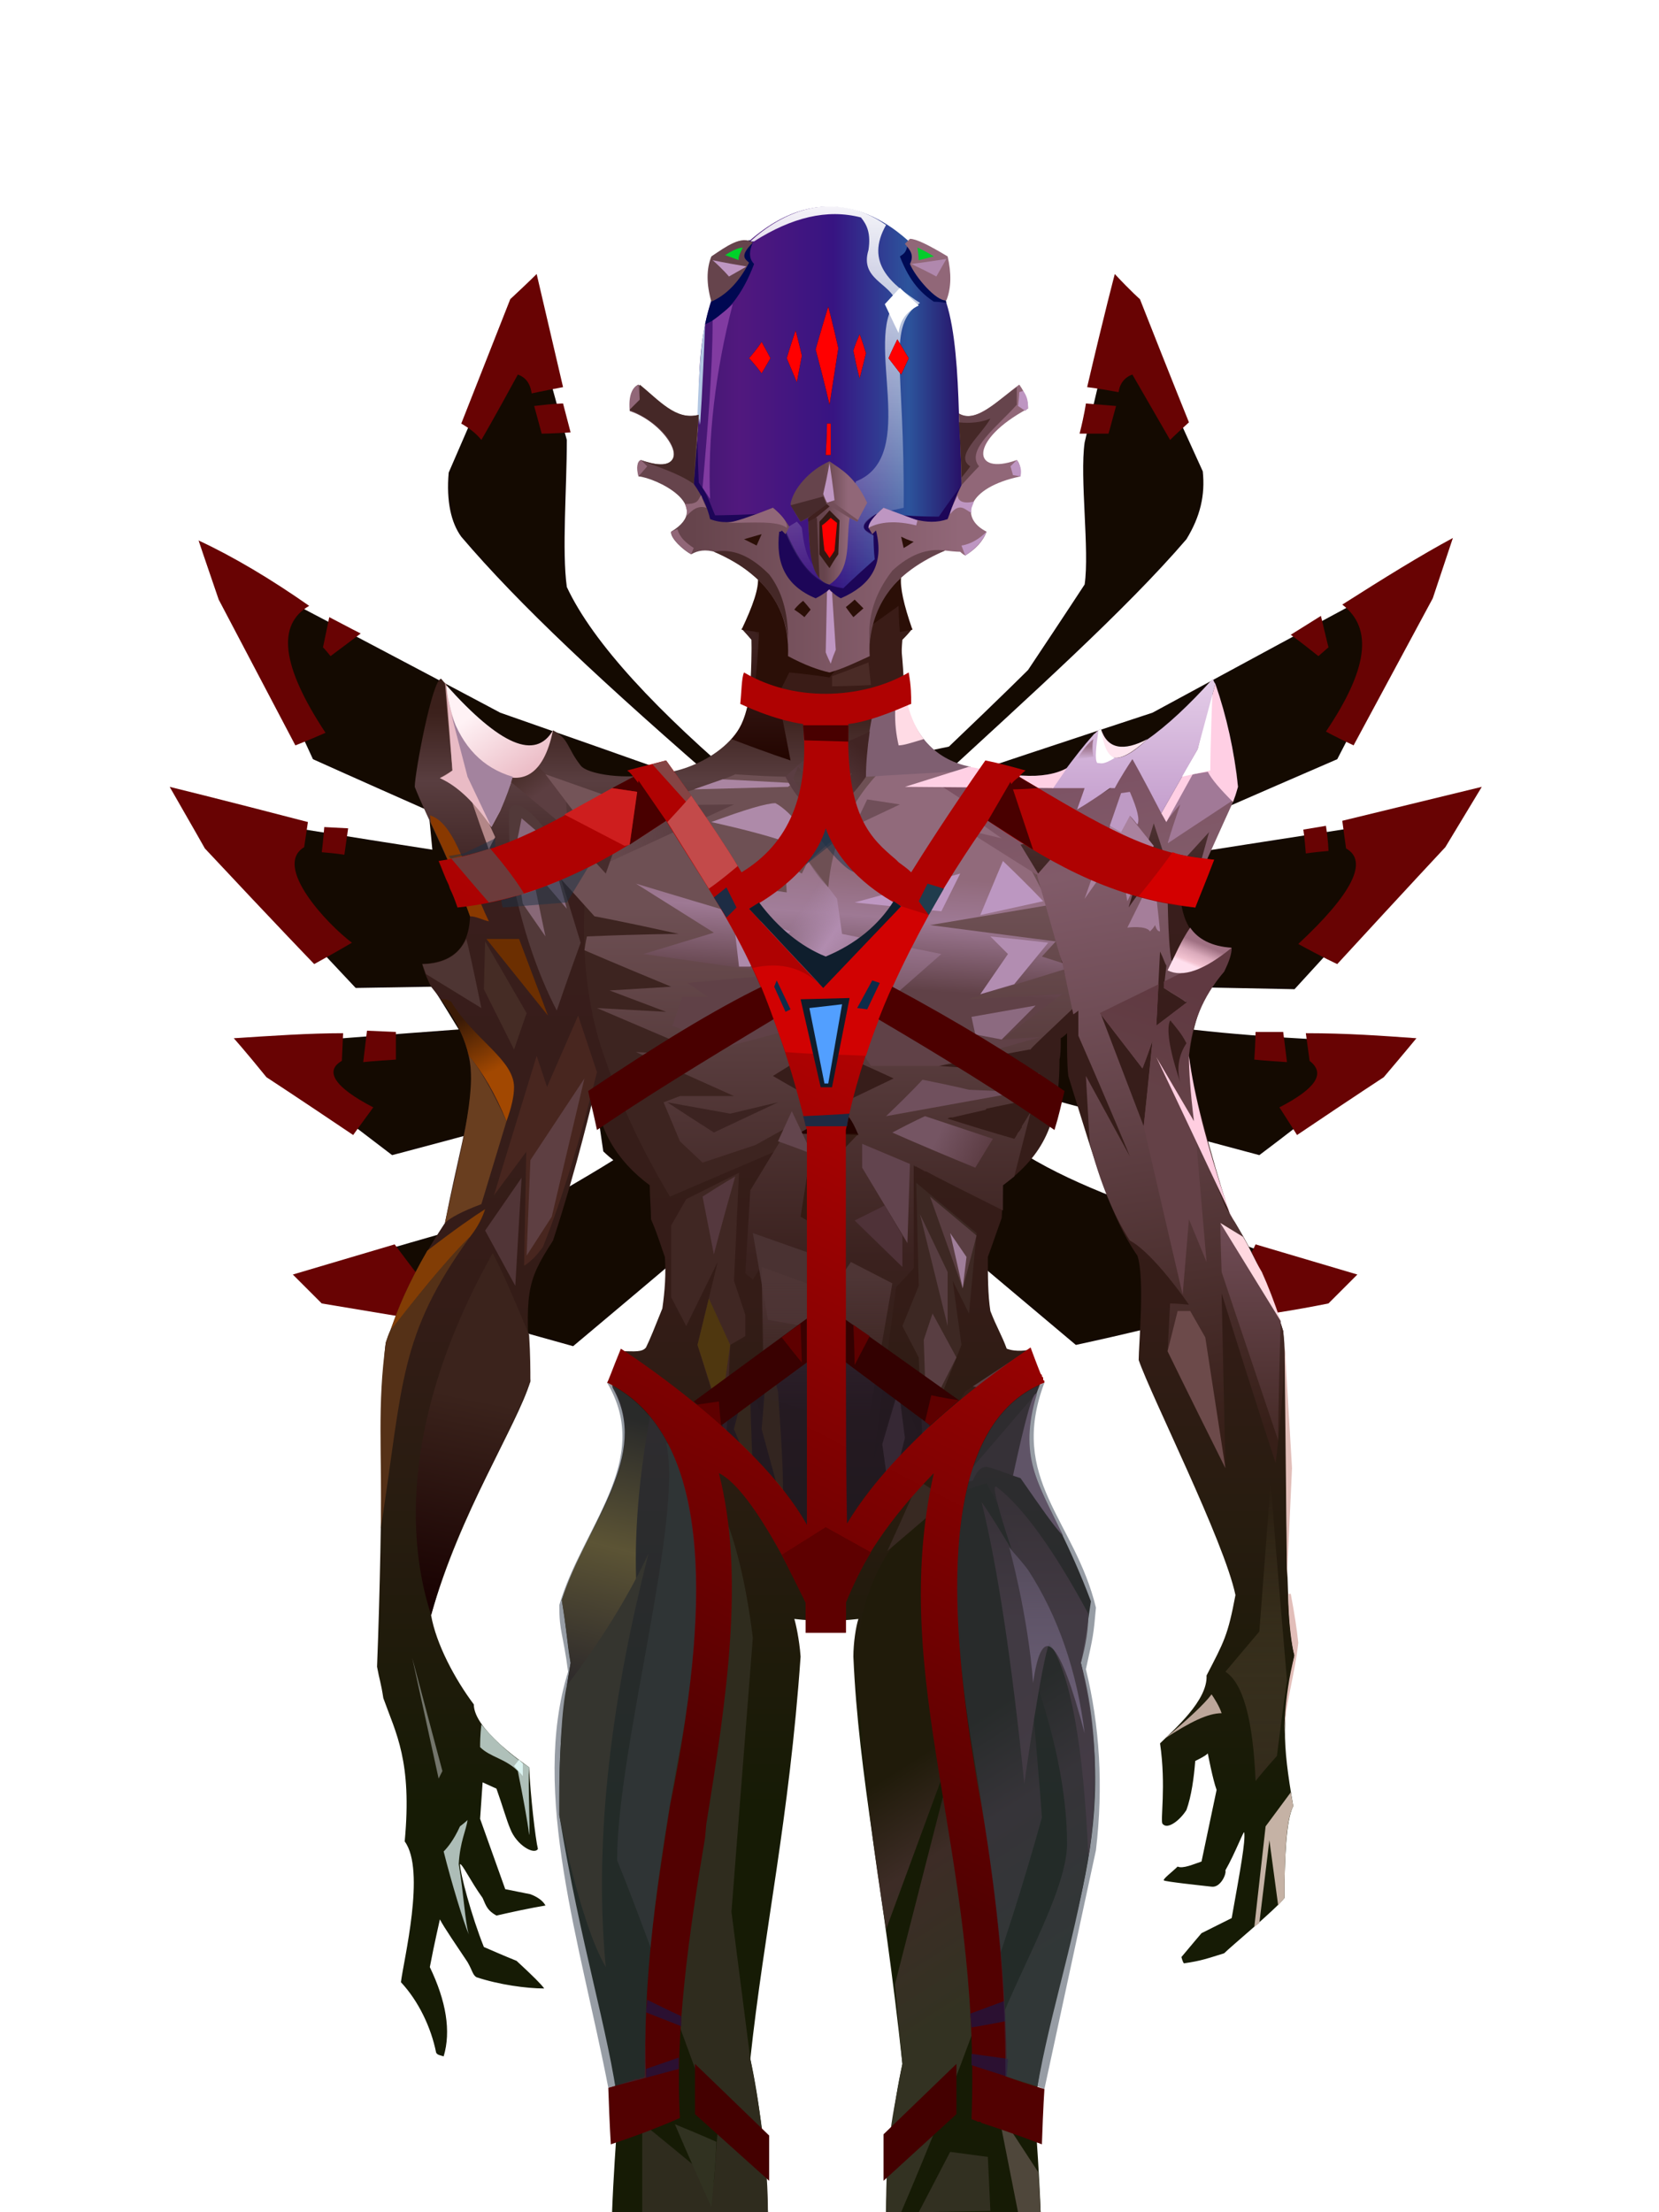 <?xml version="1.0" encoding="UTF-8"?>
<svg xmlns="http://www.w3.org/2000/svg" xmlns:xlink="http://www.w3.org/1999/xlink" width="1320px" height="1760px" viewBox="0 0 1320 1760" version="1.1">
<defs>



</defs>

<defs>
<linearGradient x1="50%" y1="4%" x2="50%" y2="74%" id="id-alien-3-alien-3-0">
<stop stop-color="#391d18" offset="0%">
</stop>
<stop stop-color="#3c211c" offset="3%">
</stop>
<stop stop-color="#593e40" offset="9%">
</stop>
<stop stop-color="#391e1c" offset="19%">
</stop>
<stop stop-color="#341c17" offset="55%">
</stop>
<stop stop-color="#161b05" offset="100%">
</stop>
</linearGradient>
<linearGradient x1="50%" y1="17%" x2="50%" y2="91%" id="id-alien-3-alien-3-1">
<stop stop-color="#6e5054" offset="0%">
</stop>
<stop stop-color="#3a211e" offset="60%">
</stop>
<stop stop-color="#291c10" offset="100%">
</stop>
</linearGradient>
<linearGradient x1="54%" y1="35%" x2="50%" y2="73%" id="id-alien-3-alien-3-2">
<stop stop-color="#916a7b" offset="0%">
</stop>
<stop stop-color="#9e7994" offset="38%">
</stop>
<stop stop-color="#604147" offset="100%">
</stop>
</linearGradient>
<linearGradient x1="32%" y1="34%" x2="73%" y2="56%" id="id-alien-3-alien-3-3">
<stop stop-color="#a886a5" offset="0%" stop-opacity="0.327">
</stop>
<stop stop-color="#b18caf" offset="43%">
</stop>
<stop stop-color="#b58fb3" offset="100%" stop-opacity="0.336">
</stop>
</linearGradient>
<linearGradient x1="43%" y1="12%" x2="59%" y2="63%" id="id-alien-3-alien-3-4">
<stop stop-color="#3b1b06" offset="0%">
</stop>
<stop stop-color="#a24801" offset="100%">
</stop>
</linearGradient>
<linearGradient x1="50%" y1="39%" x2="45%" y2="100%" id="id-alien-3-alien-3-5">
<stop stop-color="#3b231c" offset="0%">
</stop>
<stop stop-color="#170000" offset="100%">
</stop>
</linearGradient>
<linearGradient x1="35%" y1="10%" x2="57%" y2="42%" id="id-alien-3-alien-3-6">
<stop stop-color="#4b302d" offset="0%">
</stop>
<stop stop-color="#5c3e41" offset="100%">
</stop>
</linearGradient>
<linearGradient x1="54%" y1="10%" x2="47%" y2="100%" id="id-alien-3-alien-3-7">
<stop stop-color="#231807" offset="0%">
</stop>
<stop stop-color="#886c1e" offset="49%">
</stop>
<stop stop-color="#2f1c0b" offset="100%">
</stop>
</linearGradient>
<linearGradient x1="12%" y1="48%" x2="56%" y2="46%" id="id-alien-3-alien-3-8">
<stop stop-color="#5e4145" offset="0%" stop-opacity="0.45">
</stop>
<stop stop-color="#5d4044" offset="100%">
</stop>
</linearGradient>
<linearGradient x1="33%" y1="17%" x2="63%" y2="73%" id="id-alien-3-alien-3-9">
<stop stop-color="#fff2f5" offset="0%">
</stop>
<stop stop-color="#ebbbc5" offset="100%">
</stop>
</linearGradient>
<linearGradient x1="50%" y1="0%" x2="58%" y2="97%" id="id-alien-3-alien-3-10">
<stop stop-color="#7c5163" offset="0%">
</stop>
<stop stop-color="#815b69" offset="16%">
</stop>
<stop stop-color="#704d56" offset="36%">
</stop>
<stop stop-color="#371f18" offset="100%">
</stop>
</linearGradient>
<linearGradient x1="50%" y1="9%" x2="50%" y2="93%" id="id-alien-3-alien-3-11">
<stop stop-color="#4e3535" offset="0%">
</stop>
<stop stop-color="#4d3233" offset="100%" stop-opacity="0">
</stop>
</linearGradient>
<linearGradient x1="47%" y1="33%" x2="55%" y2="70%" id="id-alien-3-alien-3-12">
<stop stop-color="#201b0a" offset="0%">
</stop>
<stop stop-color="#3d2c26" offset="39%">
</stop>
<stop stop-color="#333222" offset="100%">
</stop>
</linearGradient>
<linearGradient x1="32%" y1="6%" x2="32%" y2="36%" id="id-alien-3-alien-3-13">
<stop stop-color="#452a29" offset="0%">
</stop>
<stop stop-color="#5d3e43" offset="100%">
</stop>
</linearGradient>
<linearGradient x1="50%" y1="0%" x2="50%" y2="100%" id="id-alien-3-alien-3-14">
<stop stop-color="#ae89ad" offset="0%" stop-opacity="0.469">
</stop>
<stop stop-color="#ab86a6" offset="100%">
</stop>
</linearGradient>
<linearGradient x1="50%" y1="0%" x2="50%" y2="100%" id="id-alien-3-alien-3-15">
<stop stop-color="#62543a" offset="0%" stop-opacity="0">
</stop>
<stop stop-color="#332a1b" offset="100%">
</stop>
</linearGradient>
<linearGradient x1="50%" y1="0%" x2="50%" y2="100%" id="id-alien-3-alien-3-16">
<stop stop-color="#704c56" offset="0%">
</stop>
<stop stop-color="#452a26" offset="100%">
</stop>
</linearGradient>
<linearGradient x1="51%" y1="10%" x2="47%" y2="42%" id="id-alien-3-alien-3-17">
<stop stop-color="#603941" offset="0%">
</stop>
<stop stop-color="#644147" offset="100%">
</stop>
</linearGradient>
<linearGradient x1="95%" y1="60%" x2="43%" y2="47%" id="id-alien-3-alien-3-18">
<stop stop-color="#5d3d44" offset="0%">
</stop>
<stop stop-color="#755563" offset="100%">
</stop>
</linearGradient>
<linearGradient x1="50%" y1="14%" x2="50%" y2="100%" id="id-alien-3-alien-3-19">
<stop stop-color="#3d211f" offset="0%">
</stop>
<stop stop-color="#230500" offset="100%">
</stop>
</linearGradient>
<linearGradient x1="50%" y1="31%" x2="29%" y2="71%" id="id-alien-3-alien-3-20">
<stop stop-color="#9f7082" offset="0%">
</stop>
<stop stop-color="#daaabb" offset="46%">
</stop>
<stop stop-color="#f3c3d1" offset="85%">
</stop>
<stop stop-color="#ffdfed" offset="100%">
</stop>
</linearGradient>
<linearGradient x1="50%" y1="0%" x2="50%" y2="100%" id="id-alien-3-alien-3-21">
<stop stop-color="#e4cde8" offset="0%">
</stop>
<stop stop-color="#c49ecd" offset="100%">
</stop>
</linearGradient>
<linearGradient x1="85%" y1="15%" x2="44%" y2="69%" id="id-alien-3-alien-3-22">
<stop stop-color="#412423" offset="0%">
</stop>
<stop stop-color="#5a3d42" offset="100%">
</stop>
</linearGradient>
<linearGradient x1="70%" y1="37%" x2="70%" y2="100%" id="id-alien-3-alien-3-23">
<stop stop-color="#9b7188" offset="0%">
</stop>
<stop stop-color="#986e85" offset="100%" stop-opacity="0">
</stop>
</linearGradient>
<linearGradient x1="100%" y1="50%" x2="0%" y2="50%" id="id-alien-3-alien-3-24">
<stop stop-color="#280f66" offset="0%">
</stop>
<stop stop-color="#2c549c" offset="20%">
</stop>
<stop stop-color="#371482" offset="48%">
</stop>
<stop stop-color="#51187e" offset="83%">
</stop>
<stop stop-color="#431871" offset="100%">
</stop>
</linearGradient>
<linearGradient x1="50%" y1="0%" x2="50%" y2="100%" id="id-alien-3-alien-3-25">
<stop stop-color="#ffffff" offset="0%">
</stop>
<stop stop-color="#ffffff" offset="100%" stop-opacity="0">
</stop>
</linearGradient>
<linearGradient x1="83%" y1="50%" x2="16%" y2="50%" id="id-alien-3-alien-3-26">
<stop stop-color="#916778" offset="0%">
</stop>
<stop stop-color="#66444c" offset="100%">
</stop>
</linearGradient>
<linearGradient x1="75%" y1="52%" x2="44%" y2="52%" id="id-alien-3-alien-3-27">
<stop stop-color="#916778" offset="0%">
</stop>
<stop stop-color="#66444c" offset="100%">
</stop>
</linearGradient>
<filter width="511%" height="382%" x="-206%" y="-141%" id="id-alien-3-alien-3-28" filterUnits="objectBoundingBox">
<feMorphology result="id-alien-3-alien-3-29" in="SourceAlpha" operator="dilate" radius="0.5">
</feMorphology>
<feOffset result="id-alien-3-alien-3-30" in="id-alien-3-alien-3-29" dx="0" dy="0">
</feOffset>
<feGaussianBlur result="id-alien-3-alien-3-32" in="id-alien-3-alien-3-30" stdDeviation="11">
</feGaussianBlur>
<feColorMatrix in="id-alien-3-alien-3-32" type="matrix" values="0 0 0 0 0.009 0 0 0 0 0.748 0 0 0 0 1 0 0 0 1 0">
</feColorMatrix>
</filter>
<path d="M 95 121 C 102 113 105 108 105 108 C 110 117 112 121 112 121 L 105 133 C 99 125 95 121 95 121 Z" id="id-alien-3-alien-3-35">
</path>
<path d="M 95 121 C 102 113 105 108 105 108 C 110 117 112 121 112 121 L 105 133 C 99 125 95 121 95 121 Z" id="id-alien-3-alien-3-35">
</path>
<filter width="662%" height="282%" x="-281%" y="-91%" id="id-alien-3-alien-3-37" filterUnits="objectBoundingBox">
<feMorphology result="id-alien-3-alien-3-29" in="SourceAlpha" operator="dilate" radius="0.5">
</feMorphology>
<feOffset result="id-alien-3-alien-3-30" in="id-alien-3-alien-3-29" dx="0" dy="0">
</feOffset>
<feGaussianBlur result="id-alien-3-alien-3-32" in="id-alien-3-alien-3-30" stdDeviation="11">
</feGaussianBlur>
<feColorMatrix in="id-alien-3-alien-3-32" type="matrix" values="0 0 0 0 0.009 0 0 0 0 0.748 0 0 0 0 1 0 0 0 1 0">
</feColorMatrix>
</filter>
<path d="M 132 99 C 127 114 125 121 125 121 L 133 140 L 137 119 C 134 106 132 99 132 99 Z" id="id-alien-3-alien-3-44">
</path>
<path d="M 132 99 C 127 114 125 121 125 121 L 133 140 L 137 119 C 134 106 132 99 132 99 Z" id="id-alien-3-alien-3-44">
</path>
<filter width="484%" height="197%" x="-192%" y="-48%" id="id-alien-3-alien-3-46" filterUnits="objectBoundingBox">
<feMorphology result="id-alien-3-alien-3-29" in="SourceAlpha" operator="dilate" radius="0.5">
</feMorphology>
<feOffset result="id-alien-3-alien-3-30" in="id-alien-3-alien-3-29" dx="0" dy="0">
</feOffset>
<feGaussianBlur result="id-alien-3-alien-3-32" in="id-alien-3-alien-3-30" stdDeviation="11">
</feGaussianBlur>
<feColorMatrix in="id-alien-3-alien-3-32" type="matrix" values="0 0 0 0 0.009 0 0 0 0 0.748 0 0 0 0 1 0 0 0 1 0">
</feColorMatrix>
</filter>
<path d="M 158 80 C 151 103 148 114 148 114 C 156 144 159 158 159 158 L 166 113 C 161 91 158 80 158 80 Z" id="id-alien-3-alien-3-53">
</path>
<path d="M 158 80 C 151 103 148 114 148 114 C 156 144 159 158 159 158 L 166 113 C 161 91 158 80 158 80 Z" id="id-alien-3-alien-3-53">
</path>
<filter width="772%" height="312%" x="-336%" y="-104%" id="id-alien-3-alien-3-55" filterUnits="objectBoundingBox">
<feMorphology result="id-alien-3-alien-3-29" in="SourceAlpha" operator="dilate" radius="0.5">
</feMorphology>
<feOffset result="id-alien-3-alien-3-30" in="id-alien-3-alien-3-29" dx="0" dy="0">
</feOffset>
<feGaussianBlur result="id-alien-3-alien-3-32" in="id-alien-3-alien-3-30" stdDeviation="11">
</feGaussianBlur>
<feColorMatrix in="id-alien-3-alien-3-32" type="matrix" values="0 0 0 0 0.009 0 0 0 0 0.748 0 0 0 0 1 0 0 0 1 0">
</feColorMatrix>
</filter>
<path d="M 183 102 C 179 111 178 115 178 115 C 181 130 183 137 183 137 L 188 117 C 185 107 183 102 183 102 Z" id="id-alien-3-alien-3-62">
</path>
<path d="M 183 102 C 179 111 178 115 178 115 C 181 130 183 137 183 137 L 188 117 C 185 107 183 102 183 102 Z" id="id-alien-3-alien-3-62">
</path>
<filter width="533%" height="350%" x="-217%" y="-125%" id="id-alien-3-alien-3-64" filterUnits="objectBoundingBox">
<feMorphology result="id-alien-3-alien-3-29" in="SourceAlpha" operator="dilate" radius="0.5">
</feMorphology>
<feOffset result="id-alien-3-alien-3-30" in="id-alien-3-alien-3-29" dx="0" dy="0">
</feOffset>
<feGaussianBlur result="id-alien-3-alien-3-32" in="id-alien-3-alien-3-30" stdDeviation="11">
</feGaussianBlur>
<feColorMatrix in="id-alien-3-alien-3-32" type="matrix" values="0 0 0 0 0.009 0 0 0 0 0.748 0 0 0 0 1 0 0 0 1 0">
</feColorMatrix>
</filter>
<path d="M 213 106 C 208 116 206 121 206 121 C 213 130 216 134 216 134 L 222 121 C 216 111 213 106 213 106 Z" id="id-alien-3-alien-3-71">
</path>
<path d="M 213 106 C 208 116 206 121 206 121 C 213 130 216 134 216 134 L 222 121 C 216 111 213 106 213 106 Z" id="id-alien-3-alien-3-71">
</path>
<filter width="1817%" height="383%" x="-859%" y="-141%" id="id-alien-3-alien-3-73" filterUnits="objectBoundingBox">
<feMorphology result="id-alien-3-alien-3-29" in="SourceAlpha" operator="dilate" radius="0.5">
</feMorphology>
<feOffset result="id-alien-3-alien-3-30" in="id-alien-3-alien-3-29" dx="0" dy="0">
</feOffset>
<feGaussianBlur result="id-alien-3-alien-3-32" in="id-alien-3-alien-3-30" stdDeviation="11">
</feGaussianBlur>
<feColorMatrix in="id-alien-3-alien-3-32" type="matrix" values="0 0 0 0 0.009 0 0 0 0 0.87 0 0 0 0 1 0 0 0 1 0">
</feColorMatrix>
</filter>
<path d="M 157 173 C 159 173 160 173 160 173 C 160 190 160 198 160 198 L 156 198 C 157 182 157 173 157 173 Z" id="id-alien-3-alien-3-80">
</path>
<path d="M 157 173 C 159 173 160 173 160 173 C 160 190 160 198 160 198 L 156 198 C 157 182 157 173 157 173 Z" id="id-alien-3-alien-3-80">
</path>
<linearGradient x1="59%" y1="27%" x2="45%" y2="78%" id="id-alien-3-alien-3-82">
<stop stop-color="#af0202" offset="0%">
</stop>
<stop stop-color="#520101" offset="100%">
</stop>
</linearGradient>
</defs>
<g transform="translate(90,164)" id="id-alien-3-alien-3-83">
<g transform="translate(45,54)" id="id-alien-3-alien-3-84">
<path d="M 521 684 C 388 797 321 853 321 853 C 181 814 111 794 111 794 C 183 773 218 763 218 763 C 285 738 318 726 318 726 C 342 712 353 705 353 705 C 348 701 345 698 345 698 C 341 671 339 657 339 657 C 231 687 177 701 177 701 C 101 643 63 614 63 614 C 174 605 230 601 230 601 C 216 578 209 567 209 567 L 148 568 C 60 474 15 427 15 427 C 144 448 209 458 209 458 C 207 437 206 427 206 427 C 145 400 114 386 114 386 C 67 284 43 233 43 233 C 190 310 263 349 263 349 C 386 392 447 414 447 414 C 344 325 278 263 232 209 C 224 198 220 181 222 158 C 263 63 284 16 284 16 C 305 93 316 132 316 132 C 316 171 312 220 316 249 C 337 294 389 349 460 409 C 567 387 620 376 620 376 C 662 336 683 315 683 315 C 713 270 728 247 728 247 C 732 220 724 162 728 134 C 747 53 757 13 757 13 C 800 109 822 157 822 157 C 824 176 820 193 809 211 C 761 267 684 336 607 407 C 724 368 782 349 782 349 C 935 266 1012 225 1012 225 C 957 332 929 386 929 386 C 795 444 728 474 728 474 C 925 443 1024 428 1024 428 C 938 522 895 569 895 569 C 738 566 659 564 659 564 C 738 593 791 605 980 612 C 944 641 907 671 867 701 C 688 653 598 629 598 629 C 683 725 739 727 926 799 C 863 817 800 835 721 852 C 588 740 521 684 521 684 Z" fill="#140a01" id="id-alien-3-alien-3-85">
</path>
<path d="M 248 132 C 244 127 239 123 232 119 C 258 53 271 20 271 20 C 285 7 292 0 292 0 C 306 60 313 90 313 90 C 297 93 288 95 288 95 C 287 87 283 82 277 80 C 258 115 248 132 248 132 Z" fill="#680303" id="id-alien-3-alien-3-86">
</path>
<path d="M 296 127 C 292 112 290 105 290 105 C 306 103 313 103 313 103 L 319 126 C 304 127 296 127 296 127 Z" fill="#680303" id="id-alien-3-alien-3-87">
</path>
<path d="M 152 286 C 136 298 128 304 128 304 C 124 299 122 297 122 297 L 127 273 C 144 282 152 286 152 286 Z" fill="#680303" id="id-alien-3-alien-3-88">
</path>
<path d="M 124 365 C 108 372 100 375 100 375 C 59 297 39 259 39 259 C 28 227 23 212 23 212 C 51 225 81 243 111 264 C 85 279 89 312 124 365 Z" fill="#680303" id="id-alien-3-alien-3-89">
</path>
<path d="M 110 436 C 37 417 0 408 0 408 C 19 441 28 457 28 457 C 86 519 115 549 115 549 C 135 538 145 532 145 532 C 125 517 82 471 107 456 C 109 443 110 436 110 436 Z" fill="#680303" id="id-alien-3-alien-3-90">
</path>
<path d="M 121 460 C 133 461 139 462 139 462 C 141 448 142 441 142 441 L 123 440 C 122 453 121 460 121 460 Z" fill="#680303" id="id-alien-3-alien-3-91">
</path>
<path d="M 180 625 C 163 626 154 627 154 627 C 156 610 157 602 157 602 L 180 603 C 180 618 180 625 180 625 Z" fill="#680303" id="id-alien-3-alien-3-92">
</path>
<path d="M 162 663 C 151 678 146 685 146 685 C 100 654 77 639 77 639 C 60 618 51 608 51 608 C 82 606 111 604 138 604 L 137 626 C 123 634 131 647 162 663 Z" fill="#680303" id="id-alien-3-alien-3-93">
</path>
<path d="M 179 772 C 212 816 229 837 229 837 C 157 825 121 819 121 819 L 98 796 C 152 780 179 772 179 772 Z" fill="#680303" id="id-alien-3-alien-3-94">
</path>
<path d="M 864 772 C 845 812 835 832 835 832 C 868 829 897 824 922 819 L 945 796 C 891 780 864 772 864 772 Z" fill="#680303" id="id-alien-3-alien-3-95">
</path>
<path d="M 883 663 C 892 677 897 685 897 685 C 943 654 966 639 966 639 C 983 619 992 608 992 608 C 964 606 937 604 904 604 L 907 626 C 920 636 912 648 883 663 Z" fill="#680303" id="id-alien-3-alien-3-96">
</path>
<path d="M 889 627 C 872 626 863 625 863 625 C 864 610 864 603 864 603 L 886 603 C 888 619 889 627 889 627 Z" fill="#680303" id="id-alien-3-alien-3-97">
</path>
<path d="M 922 459 C 910 460 904 461 904 461 C 903 448 902 442 902 442 L 920 439 C 922 452 922 459 922 459 Z" fill="#680303" id="id-alien-3-alien-3-98">
</path>
<path d="M 933 435 C 935 450 936 457 936 457 C 954 467 941 493 898 533 C 918 544 929 549 929 549 C 986 487 1015 456 1015 456 L 1044 408 C 970 426 933 435 933 435 Z" fill="#680303" id="id-alien-3-alien-3-99">
</path>
<path d="M 942 375 C 927 368 920 364 920 364 C 953 315 958 282 933 263 C 966 242 995 224 1021 210 L 1005 258 C 963 336 942 375 942 375 Z" fill="#680303" id="id-alien-3-alien-3-100">
</path>
<path d="M 892 287 C 908 277 916 272 916 272 C 920 289 922 297 922 297 L 914 304 C 899 292 892 287 892 287 Z" fill="#680303" id="id-alien-3-alien-3-101">
</path>
<path d="M 747 127 C 732 127 724 127 724 127 C 728 111 729 103 729 103 L 753 105 C 749 120 747 127 747 127 Z" fill="#680303" id="id-alien-3-alien-3-102">
</path>
<path d="M 755 94 C 739 91 730 90 730 90 C 744 30 752 0 752 0 C 765 14 772 20 772 20 C 798 86 811 118 811 118 C 801 127 796 132 796 132 L 766 80 C 760 82 756 87 755 94 Z" fill="#680303" id="id-alien-3-alien-3-103">
</path>
</g>
<g transform="translate(209,336)" id="id-alien-3-alien-3-104">
<path d="M 312 1260 L 188 1260 C 189 1233 191 1205 193 1176 C 185 1115 163 1048 146 944 C 146 918 145 880 155 823 C 152 807 152 796 148 773 C 170 709 218 658 189 605 C 185 599 196 583 198 575 C 205 575 212 576 215 572 C 218 566 222 556 228 541 C 230 527 231 513 230 500 C 227 492 225 484 219 470 C 219 462 218 453 218 443 C 191 423 176 397 175 366 C 172 376 161 426 141 487 C 119 521 119 528 123 599 C 112 635 67 703 44 785 C 48 808 63 836 78 856 C 78 876 118 903 122 906 C 123 928 127 963 129 971 C 126 976 112 968 107 955 C 104 948 101 937 96 923 L 85 918 L 83 947 L 103 1003 L 123 1007 C 131 1010 134 1014 135 1016 C 123 1018 109 1021 96 1024 C 89 1020 88 1017 85 1010 C 75 996 69 983 67 983 C 67 990 76 1024 86 1049 C 93 1052 102 1056 112 1060 C 125 1072 132 1079 134 1082 C 120 1082 98 1079 80 1073 C 77 1071 77 1068 73 1061 C 65 1049 54 1033 51 1027 C 50 1032 47 1044 43 1065 C 56 1092 60 1116 54 1136 C 51 1135 49 1135 48 1133 C 44 1113 34 1092 20 1077 C 22 1060 40 988 23 965 C 29 901 16 879 6 851 C 4 838 3 837 1 826 C 6 699 4 589 8 568 C 18 541 26 517 55 473 C 75 370 94 347 44 285 C 42 281 39 275 37 267 C 58 266 74 257 75 229 C 65 197 39 147 31 126 C 31 115 45 40 52 40 C 79 72 123 118 141 81 C 154 88 152 95 163 109 C 168 116 200 121 224 115 C 244 116 292 97 296 60 C 298 51 299 34 299 9 L 291 0 C 382 0 427 0 427 0 C 424 4 421 7 419 9 C 415 54 425 104 480 112 C 497 115 518 123 551 112 C 556 106 569 83 577 80 C 590 117 632 78 665 42 C 670 45 685 102 686 126 C 677 149 662 177 649 212 C 645 217 644 217 641 220 C 644 236 651 253 681 254 C 680 260 678 264 675 273 C 656 294 651 313 647 340 C 649 367 675 454 680 467 C 691 484 708 513 722 559 C 728 610 720 774 731 817 C 721 867 721 885 730 937 C 724 948 723 983 723 1010 C 715 1020 681 1048 675 1054 C 662 1058 657 1060 643 1062 C 642 1061 641 1057 641 1057 C 651 1045 657 1038 657 1038 C 673 1030 681 1026 681 1026 C 688 987 692 965 691 958 C 691 955 684 974 676 988 C 677 991 672 1002 665 1001 C 656 1000 628 997 627 996 C 626 995 634 989 638 985 C 642 987 651 983 657 981 C 661 962 665 943 669 924 C 666 916 662 895 662 895 C 660 897 656 899 652 901 C 651 914 649 929 645 940 C 640 948 630 956 626 951 C 624 949 629 921 624 887 C 635 876 662 853 661 833 C 675 806 678 801 684 769 C 675 726 617 611 607 582 C 607 570 612 517 606 499 C 585 469 573 427 551 356 C 550 347 550 336 550 322 C 547 325 545 326 545 326 C 545 333 545 339 544 343 C 544 394 531 419 499 443 C 499 454 498 469 498 469 C 491 489 487 500 487 500 C 487 515 487 530 489 543 C 494 556 498 562 502 573 C 510 576 519 574 519 574 C 522 582 526 590 529 600 C 502 666 535 683 569 774 C 566 793 566 798 561 823 C 595 968 544 1034 524 1175 C 526 1204 528 1232 529 1260 C 447 1260 406 1260 406 1260 C 407 1214 412 1174 419 1142 C 404 1001 384 912 380 818 C 380 807 382 794 384 788 C 366 790 351 790 333 788 C 334 791 337 804 338 818 C 329 947 309 1036 298 1138 C 305 1170 310 1210 312 1260 Z" fill="url(#id-alien-3-alien-3-0)" id="id-alien-3-alien-3-105">
</path>
<path d="M 166 219 C 164 267 170 309 183 344 C 195 379 212 415 234 452 L 325 413 L 327 384 L 228 186 L 166 219 Z" fill="#3d2420" id="id-alien-3-alien-3-106">
</path>
<path d="M 473 110 C 504 152 530 204 530 204 C 547 269 555 302 555 302 C 533 323 521 334 521 335 L 521 335 C 520 335 520 335 520 335 C 472 344 448 348 448 348 C 501 352 528 354 528 354 C 522 368 519 375 519 375 C 506 378 495 380 486 382 L 485 383 C 472 386 463 388 459 389 L 458 389 C 456 389 455 390 455 390 C 490 401 508 406 508 406 C 509 405 510 403 511 401 L 512 400 C 513 399 513 398 514 397 L 514 396 C 518 390 520 386 521 385 L 521 385 C 521 385 521 385 521 385 L 508 436 L 499 443 C 499 456 499 462 499 463 L 499 463 L 499 463 C 469 448 449 438 438 432 L 437 432 C 434 430 431 429 430 428 L 429 428 C 428 427 428 427 428 427 C 428 458 428 480 428 493 L 428 494 C 428 495 428 496 428 496 L 428 498 C 428 498 428 498 428 498 L 428 499 C 428 500 428 500 428 500 L 428 501 C 428 502 428 502 428 502 L 428 503 C 428 503 428 503 428 503 L 428 505 C 428 505 428 505 428 505 L 428 506 C 428 507 428 507 428 507 L 428 508 C 428 508 428 508 428 508 L 428 509 L 428 509 C 419 519 414 524 414 524 C 402 615 396 661 396 661 C 410 624 416 605 416 605 C 426 627 431 639 431 639 C 412 688 402 713 402 713 C 377 741 365 754 365 754 C 351 676 344 636 343 634 L 343 634 L 343 634 C 339 700 336 732 336 732 C 330 729 326 727 325 727 L 325 727 C 325 727 325 727 325 727 L 325 727 C 325 727 325 727 325 727 L 305 656 L 302 708 L 282 644 L 294 592 L 308 628 L 307 507 L 300 518 L 294 513 L 298 447 L 329 396 L 302 411 L 260 425 L 242 408 L 229 377 L 242 372 L 285 372 L 207 337 L 265 340 L 176 302 L 231 305 L 186 288 L 235 285 C 189 266 166 256 166 256 C 167 249 168 245 168 245 C 217 243 241 243 241 243 C 196 233 174 229 174 229 C 156 209 147 199 147 199 C 165 176 179 157 190 141 C 224 141 283 118 286 116 L 286 116 C 286 116 286 116 286 116 C 301 117 316 118 331 118 C 343 140 359 163 382 118 C 406 116 419 115 431 114 L 432 114 C 443 113 454 112 473 110 Z M 354 332 C 354 332 342 340 316 356 C 316 356 331 365 362 382 L 362 382 L 412 358 C 412 358 393 349 354 332 Z" fill="url(#id-alien-3-alien-3-1)" id="id-alien-3-alien-3-107">
</path>
<path d="M 343 316 L 278 333 L 236 316 L 244 293 L 264 293 L 248 282 L 325 275 L 213 259 L 269 242 L 207 203 L 317 236 L 278 203 L 327 210 L 326 188 L 339 195 L 344 185 C 350 195 356 202 360 206 C 363 171 376 141 399 116 L 474 112 L 523 195 L 536 220 L 441 236 L 541 249 L 530 261 L 555 269 L 471 295 L 546 291 L 498 327 L 529 325 L 448 348 L 394 348 L 373 316 L 362 278 L 356 269 L 343 316 Z" fill="url(#id-alien-3-alien-3-2)" id="id-alien-3-alien-3-108">
</path>
<polygon points="655 99 625 156 633 180 682 138" fill="#a17997" id="id-alien-3-alien-3-109">
</polygon>
<polygon points="344 185 367 215 371 243 450 259 417 288 371 296 356 269 342 320 337 269 307 259 328 243 278 203 327 210 325 187 339 195" fill="url(#id-alien-3-alien-3-3)" id="id-alien-3-alien-3-110">
</polygon>
<path d="M 56 45 C 58 57 64 81 73 118 L 95 166 C 91 173 90 176 90 176 C 79 146 74 130 74 130 C 59 123 51 119 51 119 C 58 115 61 113 61 113 L 55 43 C 56 44 56 44 56 45 Z" fill="#b38788" id="id-alien-3-alien-3-111">
</path>
<path d="M 109 118 C 107 125 103 134 99 145 L 92 158 C 79 139 66 126 51 119 C 54 118 57 116 61 113 L 56 45 C 60 83 77 107 109 118 Z" fill="#e9bbc5" id="id-alien-3-alien-3-112">
</path>
<path d="M 75 229 C 80 229 85 232 90 233 C 73 198 64 156 44 149 C 43 148 43 149 44 155 C 57 182 67 207 75 229 Z" fill="#893900" id="id-alien-3-alien-3-113">
</path>
<polygon points="88 247 114 247 137 308" fill="#6c2f01" id="id-alien-3-alien-3-114">
</polygon>
<path d="M 52 295 C 55 295 57 295 60 297 C 78 327 110 343 110 365 C 110 372 108 381 104 392 C 95 370 85 353 74 340 C 71 327 65 313 52 295 Z" fill="url(#id-alien-3-alien-3-4)" id="id-alien-3-alien-3-115">
</path>
<path d="M 55 473 C 59 469 68 464 84 458 L 104 392 C 92 366 82 349 74 340 C 81 367 66 422 55 473 Z" fill="#693e1f" id="id-alien-3-alien-3-116">
</path>
<path d="M 87 462 C 85 468 82 475 75 484 C 41 519 22 547 12 558 C 17 542 26 521 41 495 C 63 478 79 467 87 462 Z" fill="#823d05" id="id-alien-3-alien-3-117">
</path>
<path d="M 75 484 C 18 563 22 600 4 716 C 5 654 1 619 8 568 C 9 565 10 561 12 558 C 44 517 65 493 75 484 Z" fill="#553117" id="id-alien-3-alien-3-118">
</path>
<path d="M 93 497 C 100 510 109 531 122 562 C 123 578 123 590 123 599 C 93 672 65 708 44 785 C 36 759 4 656 93 497 Z" fill="url(#id-alien-3-alien-3-5)" id="id-alien-3-alien-3-119">
</path>
<polygon points="116 437 87 479 111 523" fill="#513537" id="id-alien-3-alien-3-120">
</polygon>
<path d="M 118 507 C 123 504 128 499 133 492 C 149 452 163 405 176 353 L 161 308 L 120 402 L 118 507 Z" fill="#48261f" id="id-alien-3-alien-3-121">
</path>
<polygon points="128 340 143 385 94 451" fill="#48261f" id="id-alien-3-alien-3-122">
</polygon>
<polygon points="166 358 140 468 120 499 123 423" fill="#5e3f42" id="id-alien-3-alien-3-123">
</polygon>
<polygon points="120 306 110 335 86 287 87 249" fill="#452c25" id="id-alien-3-alien-3-124">
</polygon>
<path d="M 84 302 L 40 275 L 37 267 C 54 267 66 260 72 247 C 74 254 78 273 84 302 Z" fill="#4e3533" id="id-alien-3-alien-3-125">
</path>
<path d="M 73 948 C 73 948 71 950 67 953 C 62 964 57 970 54 973 C 60 997 70 1030 74 1039 C 71 1029 70 1007 66 983 C 67 965 72 956 73 948 Z" fill="#adbdb7" id="id-alien-3-alien-3-126">
</path>
<path d="M 84 872 C 83 881 83 887 83 890 C 91 898 103 899 113 909 C 117 929 121 950 122 960 C 123 955 121 921 122 906 C 108 897 95 885 84 872 Z" fill="#afc0b9" id="id-alien-3-alien-3-127">
</path>
<polygon points="114 900 110 905 117 913 117 903" fill="#dcf4f1" id="id-alien-3-alien-3-128">
</polygon>
<path d="M 53 909 C 51 913 50 915 50 915 L 29 819 C 45 879 53 909 53 909 Z" fill="#73756b" id="id-alien-3-alien-3-129">
</path>
<path d="M 312 1260 C 285 1260 252 1260 212 1260 L 212 1189 C 250 1220 269 1236 269 1236 C 271 1208 272 1195 272 1195 C 234 1091 208 1019 192 980 C 192 891 245 708 231 648 C 265 663 289 714 300 803 L 283 1021 L 298 1138 C 307 1184 312 1224 312 1260 Z" fill="#2f2c1e" id="id-alien-3-alien-3-130">
</path>
<path d="M 153 160 L 105 120 L 127 108 L 151 130 C 152 150 153 160 153 160 Z" fill="url(#id-alien-3-alien-3-6)" id="id-alien-3-alien-3-131">
</path>
<path d="M 238 1190 C 260 1199 271 1204 271 1204 C 270 1228 268 1245 267 1256 C 259 1238 249 1216 238 1190 Z" fill="#313221" id="id-alien-3-alien-3-132">
</path>
<path d="M 218 628 C 208 683 205 731 208 773 L 152 841 L 155 823 C 153 809 151 792 148 773 C 167 712 221 660 188 600 C 195 603 213 613 218 628 Z" fill="url(#id-alien-3-alien-3-7)" id="id-alien-3-alien-3-133">
</path>
<path d="M 252 659 C 226 626 205 606 188 600 C 190 594 194 585 198 575 L 241 607 L 252 659 Z" fill="#3d251f" id="id-alien-3-alien-3-134">
</path>
<polygon points="279 644 256 570 272 504 247 555 235 532 235 475 247 454 289 433 285 519 294 546 294 563 282 570" fill="#402723" id="id-alien-3-alien-3-135">
</polygon>
<polygon points="265 533 282 570 274 626 256 570" fill="#4f370f" id="id-alien-3-alien-3-136">
</polygon>
<polygon points="300 674 285 637 294 601 298 615" fill="#4e360d" id="id-alien-3-alien-3-137">
</polygon>
<path d="M 312 577 L 320 607 C 324 662 325 691 323 695 C 320 685 315 666 307 637 L 312 577 Z" fill="#4c3512" id="id-alien-3-alien-3-138">
</path>
<polygon points="285 140 183 187 166 174 190 141" fill="url(#id-alien-3-alien-3-8)" id="id-alien-3-alien-3-139">
</polygon>
<polygon points="189 178 183 195 162 172" fill="#472c2c" id="id-alien-3-alien-3-140">
</polygon>
<path d="M 141 81 C 126 155 70 102 63 76 C 60 67 57 56 56 45 C 99 93 127 105 141 81 Z" fill="url(#id-alien-3-alien-3-9)" id="id-alien-3-alien-3-141">
</path>
<path d="M 109 118 C 107 125 104 134 99 145 L 92 158 L 73 118 L 60 68 C 69 94 85 111 109 118 Z" fill="#a3839e" id="id-alien-3-alien-3-142">
</path>
<polygon points="332 123 328 126 253 128 276 120" fill="#aa85a2" id="id-alien-3-alien-3-143">
</polygon>
<path d="M 267 154 C 294 144 311 139 318 139 C 331 146 346 166 348 181 C 343 174 316 165 267 154 Z" fill="#ae8aa9" id="id-alien-3-alien-3-144">
</path>
<polygon points="417 140 391 136 381 157" fill="#704f59" id="id-alien-3-alien-3-145">
</polygon>
<path d="M 602 104 C 602 104 611 120 629 154 C 629 154 632 149 640 140 L 640 140 L 640 140 C 640 141 636 151 630 171 C 630 171 648 159 683 136 C 683 136 672 160 650 209 L 650 209 L 663 162 C 663 162 653 173 632 196 C 632 196 628 182 619 155 C 619 155 612 177 599 222 C 599 222 605 213 619 195 C 619 195 623 198 630 205 C 630 205 630 248 633 264 C 638 266 645 276 653 292 L 653 292 L 619 320 L 676 460 C 697 493 712 526 722 559 C 724 587 721 622 716 664 C 716 664 701 619 673 529 C 673 529 674 575 676 668 C 676 668 661 637 630 575 L 630 575 L 632 537 C 632 537 637 537 647 538 C 647 538 619 497 600 487 C 587 467 576 440 568 409 C 568 409 567 391 565 356 C 565 356 577 378 600 420 C 600 420 587 388 559 324 L 559 324 L 559 324 C 559 324 559 324 559 324 L 559 324 C 559 324 559 324 559 324 L 559 323 C 559 323 559 323 559 323 L 559 323 C 559 323 559 323 559 323 L 559 322 C 559 322 559 322 559 322 L 559 322 C 559 319 559 313 559 304 C 559 304 558 305 555 307 C 555 307 552 293 546 265 L 546 265 L 546 265 C 545 264 539 241 526 196 C 526 196 507 184 469 160 L 469 160 L 498 167 L 467 145 L 480 145 L 451 126 L 566 123 C 566 123 564 129 559 142 C 559 142 568 137 587 126 C 587 126 592 118 602 104 Z M 577 307 L 611 396 L 618 328 L 610 350 L 577 307 Z M 624 257 C 624 257 623 277 621 316 C 621 316 629 310 646 297 C 646 297 646 297 645 297 L 645 297 C 645 297 645 297 645 297 L 645 297 C 645 297 645 297 644 297 L 644 297 C 642 295 636 292 627 286 L 627 286 L 629 269 C 629 269 629 269 629 268 L 629 268 C 628 267 627 263 624 257 Z M 555 163 L 513 172 L 527 195 L 555 163 Z" fill="url(#id-alien-3-alien-3-10)" id="id-alien-3-alien-3-107">
</path>
<polygon points="465 195 450 225 381 218" fill="#be97c2" id="id-alien-3-alien-3-147">
</polygon>
<polygon points="284 226 330 241 298 269 289 269" fill="#ac8aaa" id="id-alien-3-alien-3-148">
</polygon>
<polygon points="425 426 423 489 387 429 387 410" fill="#62444e" id="id-alien-3-alien-3-149">
</polygon>
<polygon points="405 459 381 471 419 508 419 483" fill="#4f3238" id="id-alien-3-alien-3-150">
</polygon>
<path d="M 183 1065 C 162 1029 146 944 146 944 C 146 893 148 859 152 841 C 178 807 200 772 217 736 C 185 861 174 971 183 1065 Z" fill="#3a2e13" id="id-alien-3-alien-3-151">
</path>
<polygon points="374 561 312 550 300 481 351 499" fill="#4a3232" id="id-alien-3-alien-3-152">
</polygon>
<polygon points="378 504 411 521 391 636 309 612 307 508 362 528" fill="url(#id-alien-3-alien-3-11)" id="id-alien-3-alien-3-153">
</polygon>
<polygon points="416 605 421 644 409 692 403 649" fill="#523a3b" id="id-alien-3-alien-3-154">
</polygon>
<polygon points="435 648 466 570 459 519 472 545 478 481 430 441 432 523 419 555 432 580" fill="#3d2823" id="id-alien-3-alien-3-155">
</polygon>
<polygon points="443 545 462 580 438 627 436 566" fill="#593e42" id="id-alien-3-alien-3-156">
</polygon>
<polygon points="433 466 455 512 455 555" fill="#573d41" id="id-alien-3-alien-3-157">
</polygon>
<polygon points="441 452 467 525 478 483" fill="#593d41" id="id-alien-3-alien-3-158">
</polygon>
<polygon points="457 481 470 500 467 525" fill="#a07e9a" id="id-alien-3-alien-3-159">
</polygon>
<polygon points="445 649 464 645 510 610 475 603 469 607" fill="#351f19" id="id-alien-3-alien-3-160">
</polygon>
<path d="M 510 610 C 518 603 525 599 529 600 C 527 593 523 584 519 574 L 475 603 L 510 610 Z" fill="#593f43" id="id-alien-3-alien-3-161">
</path>
<path d="M 502 587 C 505 589 511 593 519 597 L 486 630 C 497 609 503 595 502 587 Z" fill="#ad8bab" id="id-alien-3-alien-3-162">
</path>
<path d="M 525 609 L 464 680 L 475 678 C 478 671 481 667 486 667 C 491 668 499 671 507 674 L 525 609 Z" fill="#3d2623" id="id-alien-3-alien-3-163">
</path>
<path d="M 526 609 C 511 659 527 680 547 722 C 540 715 529 699 513 676 L 507 674 C 517 628 523 606 526 609 Z" fill="#906c83" id="id-alien-3-alien-3-164">
</path>
<path d="M 418 1260 L 406 1260 C 406 1234 407 1215 409 1201 C 410 1188 414 1168 419 1142 L 413 1079 L 466 872 L 406 1035 C 386 909 380 826 387 785 C 400 731 432 696 486 680 L 561 823 C 573 875 575 926 567 977 C 554 1054 534 1108 524 1175 C 523 1185 524 1195 526 1205 C 508 1179 495 1159 486 1145 C 492 1099 550 1012 550 967 C 550 926 540 877 520 823 C 524 875 528 916 530 946 C 501 1051 463 1155 418 1260 Z" fill="url(#id-alien-3-alien-3-12)" id="id-alien-3-alien-3-165">
</path>
<path d="M 432 678 C 447 688 455 693 455 693 L 407 734 C 424 697 432 678 432 678 Z" fill="#382922" id="id-alien-3-alien-3-166">
</path>
<path d="M 516 919 C 506 822 495 748 482 695 C 490 706 506 733 506 733 C 494 697 490 680 494 683 C 514 698 539 732 567 784 C 567 796 565 809 561 823 C 582 898 567 977 567 977 C 563 889 553 832 536 807 C 530 820 516 919 516 919 Z" fill="url(#id-alien-3-alien-3-13)" opacity="0.839" id="id-alien-3-alien-3-167">
</path>
<path d="M 523 839 C 519 785 504 731 504 731 C 508 736 513 741 519 749 C 543 786 558 830 564 879 C 544 803 530 789 523 839 Z" fill="url(#id-alien-3-alien-3-14)" id="id-alien-3-alien-3-168">
</path>
<polygon points="489 1259 432 1260 457 1212 487 1216" fill="#323021" id="id-alien-3-alien-3-169">
</polygon>
<path d="M 511 1260 C 523 1260 529 1260 529 1260 C 528 1239 527 1228 527 1228 L 495 1179 L 511 1260 Z" fill="#4f473b" id="id-alien-3-alien-3-170">
</path>
<path d="M 728 926 L 730 937 C 725 946 723 970 723 1010 L 718 1016 L 711 964 L 703 1030 L 699 1033 L 708 953 L 728 926 Z" fill="#c5b2a5" id="id-alien-3-alien-3-171">
</path>
<path d="M 665 848 C 667 851 671 857 673 863 C 662 863 648 870 628 883 C 646 868 659 856 665 848 Z" fill="#bca69a" id="id-alien-3-alien-3-172">
</path>
<path d="M 700 917 C 707 908 717 897 717 897 C 722 857 725 837 725 837 C 716 732 712 680 712 680 C 706 758 703 798 703 798 L 676 830 C 690 839 698 868 700 917 Z" fill="url(#id-alien-3-alien-3-15)" id="id-alien-3-alien-3-173">
</path>
<path d="M 718 646 C 688 557 673 512 673 512 C 672 486 672 473 672 473 L 690 484 L 720 551 C 718 615 718 646 718 646 Z" fill="url(#id-alien-3-alien-3-16)" id="id-alien-3-alien-3-174">
</path>
<path d="M 672 473 L 720 551 C 715 536 710 523 705 512 C 699 502 695 492 690 484 L 672 473 Z" fill="#ffd8e0" id="id-alien-3-alien-3-175">
</path>
<path d="M 648 543 L 660 564 L 676 668 C 645 606 630 575 630 575 L 638 543 C 645 543 648 543 648 543 Z" fill="#6c4a4a" id="id-alien-3-alien-3-176">
</path>
<path d="M 681 254 C 681 259 679 265 675 273 C 658 293 649 315 647 340 L 661 504 L 647 470 L 642 530 C 621 440 611 396 611 396 C 616 351 618 328 618 328 C 613 343 610 350 610 350 L 576 306 L 623 283 C 622 292 622 303 621 316 C 621 316 629 310 646 297 C 646 297 645 297 645 297 L 645 297 C 643 296 637 292 627 286 L 627 286 L 627 281 L 681 254 Z M 632 312 C 629 318 631 334 640 361 C 637 350 639 339 645 330 C 641 322 637 318 634 314 L 634 314 L 634 314 L 633 313 L 633 313 L 633 313 C 633 312 632 312 632 312 Z" fill="url(#id-alien-3-alien-3-17)" id="id-alien-3-alien-3-107">
</path>
<path d="M 286 436 C 274 478 269 498 269 498 L 260 452 C 277 441 286 436 286 436 Z" fill="#55383e" id="id-alien-3-alien-3-178">
</path>
<path d="M 621 341 L 651 392 C 648 368 647 351 647 340 C 651 371 661 410 677 458 C 681 467 683 472 683 472 C 642 385 621 341 621 341 Z" fill="#ffcee0" id="id-alien-3-alien-3-179">
</path>
<path d="M 384 403 C 379 391 375 385 370 385 C 363 387 352 393 336 402 C 368 402 384 403 384 403 Z" fill="#230300" id="id-alien-3-alien-3-180">
</path>
<path d="M 489 245 C 519 248 535 250 535 250 L 508 283 L 481 291 L 503 259 C 494 250 489 245 489 245 Z" fill="#b28db1" id="id-alien-3-alien-3-181">
</path>
<path d="M 499 185 C 521 206 531 217 531 217 L 481 228 C 493 199 499 185 499 185 Z" fill="#bc97c1" id="id-alien-3-alien-3-182">
</path>
<path d="M 474 309 L 525 300 C 507 318 498 327 498 327 L 477 323 C 475 314 474 309 474 309 Z" fill="#8c6a80" id="id-alien-3-alien-3-183">
</path>
<path d="M 435 359 C 460 364 472 367 472 367 C 498 368 511 369 511 369 L 406 388 C 426 369 435 359 435 359 Z" fill="#70505d" id="id-alien-3-alien-3-184">
</path>
<path d="M 411 401 C 428 392 437 388 437 388 C 473 400 491 406 491 406 L 477 429 C 433 411 411 401 411 401 Z" fill="url(#id-alien-3-alien-3-18)" id="id-alien-3-alien-3-185">
</path>
<path d="M 347 418 C 329 411 320 408 320 408 L 331 384 C 342 407 347 418 347 418 Z" fill="#63454d" id="id-alien-3-alien-3-186">
</path>
<path d="M 360 427 L 373 473 L 357 479 L 338 468 L 347 411 L 357 402 L 384 402 C 368 419 360 427 360 427 Z" fill="#2e160c" opacity="0.705" id="id-alien-3-alien-3-187">
</path>
<path d="M 320 377 C 286 393 269 401 269 401 C 244 385 232 377 232 377 L 282 386 C 307 380 320 377 320 377 Z" fill="#3c2321" id="id-alien-3-alien-3-188">
</path>
<path d="M 419 46 C 410 49 406 55 397 60 C 388 101 390 118 390 118 C 420 116 443 115 458 114 C 462 114 467 112 473 110 C 443 104 425 82 419 46 Z" fill="#7f5f71" id="id-alien-3-alien-3-189">
</path>
<path d="M 418 21 C 412 61 412 75 416 93 C 420 93 426 91 436 88 C 425 74 419 52 418 21 Z" fill="#ffdbe5" id="id-alien-3-alien-3-190">
</path>
<path d="M 330 105 C 312 99 296 93 283 88 C 295 76 301 50 299 9 C 294 3 291 0 291 0 L 299 0 L 312 12 C 324 74 330 105 330 105 Z" fill="url(#id-alien-3-alien-3-19)" id="id-alien-3-alien-3-191">
</path>
<path d="M 163 250 C 150 286 144 304 144 304 C 128 273 117 239 109 201 C 106 178 106 160 106 144 C 111 136 121 142 135 160 C 154 220 163 250 163 250 Z" fill="#523939" id="id-alien-3-alien-3-192">
</path>
<path d="M 116 151 C 113 167 111 175 111 175 L 152 223 L 137 169 C 123 157 116 151 116 151 Z" fill="#8a6a7d" id="id-alien-3-alien-3-193">
</path>
<path d="M 113 193 C 122 199 126 202 126 202 C 132 231 135 245 135 245 L 117 219 C 114 202 113 193 113 193 Z" fill="#886877" id="id-alien-3-alien-3-194">
</path>
<path d="M 157 145 L 189 135 L 135 116 C 150 136 157 145 157 145 Z" fill="#745458" id="id-alien-3-alien-3-195">
</path>
<path d="M 668 44 C 677 70 683 97 686 126 C 684 133 684 133 682 138 C 672 128 665 120 662 114 L 650 116 L 629 154 L 625 147 L 654 96 L 668 44 Z" fill="#ffcfe4" id="id-alien-3-alien-3-196">
</path>
<path d="M 664 113 L 641 118 C 650 103 654 96 654 96 L 666 44 C 664 90 664 113 664 113 Z" fill="#ffffff" id="id-alien-3-alien-3-197">
</path>
<path d="M 614 88 C 590 110 578 108 577 80 C 582 96 595 98 614 88 Z" fill="#ffe5ef" id="id-alien-3-alien-3-198">
</path>
<path d="M 572 84 C 570 97 569 103 569 103 L 558 104 C 567 91 572 84 572 84 Z" stroke="#979797" id="id-alien-3-alien-3-199">
</path>
<path d="M 598 217 C 595 198 591 187 585 185 C 581 191 574 201 564 215 L 591 138 L 619 173 C 605 202 598 217 598 217 Z" fill="#a9829e" id="id-alien-3-alien-3-200">
</path>
<path d="M 606 156 C 605 155 603 152 600 149 L 593 162 L 584 157 L 593 131 L 600 130 C 606 144 608 152 606 156 Z" fill="#be9ac4" id="id-alien-3-alien-3-201">
</path>
<path d="M 616 241 C 613 236 598 238 598 238 C 612 210 619 195 619 195 C 621 214 623 230 624 241 C 622 241 621 239 620 236 C 619 238 618 239 616 241 Z" fill="#a57e9a" id="id-alien-3-alien-3-202">
</path>
<path d="M 648 238 C 641 248 636 260 630 272 C 642 278 659 272 681 254 C 665 253 654 247 648 238 Z" fill="url(#id-alien-3-alien-3-20)" id="id-alien-3-alien-3-203">
</path>
<path d="M 625 147 C 610 118 602 104 602 104 C 592 119 588 127 588 127 C 585 127 584 127 584 127 C 567 139 558 144 558 144 C 562 133 564 127 564 127 L 538 127 C 561 95 574 80 577 80 C 577 89 579 121 613 89 C 630 77 647 61 666 40 C 667 43 668 44 668 44 L 654 96 L 625 147 Z" fill="url(#id-alien-3-alien-3-21)" id="id-alien-3-alien-3-204">
</path>
<path d="M 393 82 C 391 96 390 108 390 118 C 365 154 344 154 326 118 C 330 114 337 108 346 100 C 366 94 381 88 393 82 Z M 336 110 C 335 113 333 116 332 120 C 342 133 350 141 359 143 C 364 139 371 129 379 115 C 379 115 349 127 336 110 Z" fill="url(#id-alien-3-alien-3-22)" id="id-alien-3-alien-3-107">
</path>
<path d="M 726 768 C 727 768 728 768 728 768 C 731 784 733 797 734 807 C 731 834 723 858 723 879 C 723 881 722 852 731 817 C 729 811 726 790 726 768 Z" fill="#e2beb9" id="id-alien-3-alien-3-206">
</path>
<path d="M 588 103 C 578 109 577 107 574 107 C 572 104 573 95 575 81 L 577 80 C 579 93 582 101 588 103 Z" fill="#ffffff" id="id-alien-3-alien-3-207">
</path>
<polygon points="723 567 725 755 729 668" fill="#e2beb9" id="id-alien-3-alien-3-208">
</polygon>
<path d="M 421 126 L 539 127 L 550 111 C 541 116 529 118 514 117 C 504 117 494 114 486 113 C 483 112 478 111 472 110 L 421 126 Z" fill="#ffd0e4" id="id-alien-3-alien-3-209">
</path>
<path d="M 571 88 C 567 91 563 96 558 104 L 571 102 C 570 97 570 92 571 88 Z" fill="url(#id-alien-3-alien-3-23)" id="id-alien-3-alien-3-210">
</path>
</g>
<g transform="translate(411,0)" id="id-alien-3-alien-3-211">
<path d="M 100 378 C 101 370 102 357 103 339 L 89 337 C 98 318 103 304 102 295 C 178 295 216 295 216 295 C 215 303 218 317 225 337 L 214 339 C 215 355 217 367 218 376 C 201 393 192 402 192 402 L 126 406 C 108 387 100 378 100 378 Z" fill="#2b0f07" id="id-alien-3-alien-3-212">
</path>
<path d="M 115 395 C 123 379 127 371 127 371 C 148 373 159 375 159 375 C 182 347 193 333 193 333 L 214 318 C 214 337 217 354 218 376 L 192 402 L 126 406 C 119 399 115 395 115 395 Z" fill="#3a1c17" id="id-alien-3-alien-3-213">
</path>
<path d="M 161 382 C 161 377 161 374 161 374 C 180 367 190 363 190 363 L 192 381 C 172 382 161 382 161 382 Z" fill="#4a2b26" id="id-alien-3-alien-3-214">
</path>
<path d="M 221 27 C 203 11 155 -24 96 27 C 80 41 71 57 65 75 C 55 106 55 136 55 166 L 51 221 C 60 240 64 249 64 249 C 119 294 146 317 146 317 C 169 316 180 315 180 315 C 222 277 243 258 243 258 C 262 255 263 238 265 222 L 262 165 C 261 132 259 99 252 77 C 245 58 236 41 221 27 Z" fill="url(#id-alien-3-alien-3-24)" id="id-alien-3-alien-3-215">
</path>
<path d="M 264 222 C 252 238 246 247 246 247 C 228 247 219 246 219 246 C 204 246 196 245 196 245 C 185 251 182 257 194 262 C 194 274 195 281 195 281 C 178 296 170 304 170 304 C 146 301 135 283 125 260 C 123 255 122 252 122 252 C 108 247 101 245 101 245 C 79 246 68 246 68 246 C 64 237 62 229 55 220 C 54 198 54 187 54 187 C 50 211 48 224 48 224 C 57 244 61 254 61 254 C 98 256 116 258 116 258 C 117 279 117 290 117 290 C 135 307 145 315 145 315 C 169 312 181 310 181 310 C 196 289 203 279 203 279 C 210 261 214 252 214 252 C 238 255 250 257 250 257 L 269 230 C 266 224 264 222 264 222 Z" fill="#1d0658" id="id-alien-3-alien-3-216">
</path>
<path d="M 123 257 C 130 253 133 251 133 251 C 136 254 137 256 137 256 C 139 273 142 289 158 294 C 164 296 172 249 180 219 C 231 199 186 106 212 76 C 207 61 183 58 190 35 C 192 22 189 15 184 9 C 157 2 129 9 99 28 L 96 28 C 120 6 161 -15 204 15 C 187 45 208 62 231 77 C 204 96 219 125 218 240 C 204 243 196 245 196 245 C 177 258 191 258 194 262 C 194 275 195 281 195 281 L 170 304 C 151 304 135 288 123 257 Z" fill="url(#id-alien-3-alien-3-25)" id="id-alien-3-alien-3-217">
</path>
<path d="M 60 94 C 77 87 90 70 99 46 C 96 43 94 38 98 29 L 95 27 C 78 43 66 65 60 94 Z" fill="#000852" id="id-alien-3-alien-3-218">
</path>
<path d="M 252 77 C 246 76 242 76 242 76 C 233 70 223 61 215 40 C 218 38 220 37 221 31 L 224 29 C 240 47 249 63 252 77 Z" fill="#000b55" id="id-alien-3-alien-3-219">
</path>
<path d="M 126 358 C 139 365 150 369 159 371 C 170 368 180 363 191 358 C 189 325 203 295 251 274 C 259 275 263 275 263 275 C 265 277 267 278 267 278 C 275 273 281 267 284 259 C 262 248 268 224 311 215 C 311 210 311 205 308 202 C 272 215 270 186 317 161 C 317 155 315 149 310 142 C 296 152 275 174 262 165 C 264 203 264 222 264 222 C 259 232 256 241 253 249 C 236 255 219 247 202 240 C 196 245 191 251 190 256 C 192 259 193 261 193 261 C 195 259 196 258 196 258 C 203 286 191 302 168 312 C 164 310 161 307 159 305 C 156 307 154 309 148 312 C 124 302 116 284 119 259 C 121 259 121 258 121 258 C 123 260 124 261 124 261 C 126 257 127 255 127 255 C 124 250 120 245 114 240 C 98 246 82 256 64 249 C 62 240 58 231 51 221 C 54 185 55 166 55 166 C 36 171 22 154 7 142 C 1 145 0 153 0 163 C 33 174 55 218 9 202 C 6 203 6 207 7 215 C 20 216 68 238 33 259 C 32 264 43 274 49 277 C 59 271 74 272 102 297 C 119 313 127 333 126 358 Z" fill="url(#id-alien-3-alien-3-26)" id="id-alien-3-alien-3-220">
</path>
<path d="M 67 275 C 83 272 97 279 111 293 C 121 306 126 323 126 344 C 122 313 102 290 67 275 Z" fill="#452827" id="id-alien-3-alien-3-221">
</path>
<path d="M 49 277 C 50 274 51 272 51 272 C 45 268 40 264 38 257 L 33 259 C 33 263 38 270 49 277 Z" fill="#916778" id="id-alien-3-alien-3-222">
</path>
<path d="M 45 247 C 50 241 55 238 61 240 C 58 234 57 230 57 230 C 54 233 56 237 44 237 C 46 242 46 246 45 247 Z" fill="#916778" id="id-alien-3-alien-3-223">
</path>
<path d="M 78 252 C 97 252 118 250 125 256 C 126 251 120 245 114 240 C 96 247 84 251 78 252 Z" fill="#916778" id="id-alien-3-alien-3-224">
</path>
<path d="M 91 265 C 101 262 105 261 105 261 L 101 270 C 95 267 91 265 91 265 Z" fill="#2b0f07" id="id-alien-3-alien-3-225">
</path>
<path d="M 138 314 C 133 318 131 321 131 321 C 137 325 139 327 139 327 L 144 321 C 140 316 138 314 138 314 Z" fill="#2b0f07" id="id-alien-3-alien-3-226">
</path>
<path d="M 172 319 C 177 315 179 313 179 313 C 184 318 186 320 186 320 L 178 327 C 174 322 172 319 172 319 Z" fill="#2b0f07" id="id-alien-3-alien-3-227">
</path>
<path d="M 160 364 C 157 358 156 355 156 355 L 157 307 C 158 305 159 305 159 305 C 160 307 161 307 161 307 L 164 353 C 161 360 160 364 160 364 Z" fill="#be96c2" id="id-alien-3-alien-3-228">
</path>
<path d="M 191 348 C 189 327 195 308 209 290 C 223 277 237 272 251 274 C 214 289 194 314 191 348 Z" fill="#66444c" id="id-alien-3-alien-3-229">
</path>
<path d="M 190 256 C 199 251 212 250 228 254 L 229 250 L 202 240 C 194 247 190 252 190 256 Z" fill="#be96c2" id="id-alien-3-alien-3-230">
</path>
<path d="M 267 278 L 264 270 C 271 269 278 265 284 259 C 281 266 276 272 267 278 Z" fill="#be96c2" id="id-alien-3-alien-3-231">
</path>
<path d="M 226 267 C 220 271 218 272 218 272 L 216 263 C 222 266 226 267 226 267 Z" fill="#2b0f07" id="id-alien-3-alien-3-232">
</path>
<path d="M 255 245 C 263 235 267 242 272 244 C 271 241 273 238 274 235 C 266 237 261 235 261 230 C 257 238 255 243 255 245 Z" fill="#be96c2" id="id-alien-3-alien-3-233">
</path>
<path d="M 264 222 C 273 212 278 207 278 207 C 267 194 293 175 308 158 L 308 144 C 292 155 276 173 262 165 C 264 203 264 222 264 222 Z" fill="#66444c" id="id-alien-3-alien-3-234">
</path>
<path d="M 264 216 C 269 210 271 207 271 207 C 258 199 280 182 287 169 C 280 172 271 173 262 172 C 264 202 264 216 264 216 Z" fill="#452827" id="id-alien-3-alien-3-235">
</path>
<path d="M 308 202 L 303 207 L 305 214 L 311 215 C 312 210 311 206 308 202 Z" fill="#be96c2" id="id-alien-3-alien-3-236">
</path>
<path d="M 310 148 L 313 147 C 317 152 317 157 317 161 C 315 162 315 163 315 163 L 309 159 C 310 151 310 148 310 148 Z" fill="#be96c2" id="id-alien-3-alien-3-237">
</path>
<path d="M 175 248 C 172 267 177 289 159 301 C 144 298 143 273 142 248 C 138 250 136 251 136 251 C 130 242 128 237 128 237 C 130 225 143 210 159 203 C 169 210 179 215 189 236 L 181 251 L 175 248 Z" fill="url(#id-alien-3-alien-3-27)" id="id-alien-3-alien-3-238">
</path>
<path d="M 136 251 C 147 245 154 241 157 238 L 154 231 L 128 238 C 133 246 136 251 136 251 Z" fill="#472a2c" id="id-alien-3-alien-3-239">
</path>
<path d="M 149 248 L 151 296 C 143 287 143 268 142 248 C 147 248 149 248 149 248 Z" fill="#47292a" id="id-alien-3-alien-3-240">
</path>
<path d="M 142 248 C 152 241 157 237 157 237 L 159 239 L 148 248 L 142 251 L 142 248 Z" fill="#3f201e" id="id-alien-3-alien-3-241">
</path>
<path d="M 159 242 C 154 248 151 251 151 251 C 151 269 151 277 151 277 C 156 284 159 288 159 288 C 163 281 166 277 166 277 L 167 250 C 162 245 159 242 159 242 Z" fill="#341812" id="id-alien-3-alien-3-242">
</path>
<path d="M 160 248 C 156 252 153 254 153 254 C 154 267 155 274 155 274 C 158 278 159 280 159 280 C 162 276 163 274 163 274 L 165 252 C 161 249 160 248 160 248 Z" fill="#ff0000" id="id-alien-3-alien-3-243">
</path>
<path d="M 154 229 C 158 212 159 204 159 204 C 162 224 163 234 163 234 L 157 236 C 155 232 154 229 154 229 Z" fill="#be96c2" id="id-alien-3-alien-3-244">
</path>
<path d="M 182 250 L 161 235 L 157 236 L 157 237 L 175 248 L 181 251 C 182 250 182 250 182 250 Z" fill="#744f5a" id="id-alien-3-alien-3-245">
</path>
<path d="M 64 233 C 62 185 68 132 82 78 C 72 87 66 91 66 91 C 66 131 62 177 58 224 C 62 230 64 233 64 233 Z" fill="#813ba1" id="id-alien-3-alien-3-246">
</path>
<path d="M 56 174 C 55 168 54 165 54 165 C 55 134 57 106 60 94 C 58 148 56 174 56 174 Z" fill="#b1c6e2" id="id-alien-3-alien-3-247">
</path>
<g id="id-alien-3-alien-3-248">
<use fill="#000000" fill-opacity="1" xlink:href="#id-alien-3-alien-3-35" filter="url(#id-alien-3-alien-3-28)">
</use>
<use fill="#ff0000" xlink:href="#id-alien-3-alien-3-35" fill-rule="evenodd">
</use>
</g>
<g id="id-alien-3-alien-3-252">
<use fill="#000000" fill-opacity="1" xlink:href="#id-alien-3-alien-3-44" filter="url(#id-alien-3-alien-3-37)">
</use>
<use fill="#ff0000" xlink:href="#id-alien-3-alien-3-44" fill-rule="evenodd">
</use>
</g>
<g id="id-alien-3-alien-3-256">
<use fill="#000000" fill-opacity="1" xlink:href="#id-alien-3-alien-3-53" filter="url(#id-alien-3-alien-3-46)">
</use>
<use fill="#ff0000" xlink:href="#id-alien-3-alien-3-53" fill-rule="evenodd">
</use>
</g>
<g id="id-alien-3-alien-3-260">
<use fill="#000000" fill-opacity="1" xlink:href="#id-alien-3-alien-3-62" filter="url(#id-alien-3-alien-3-55)">
</use>
<use fill="#ff0000" xlink:href="#id-alien-3-alien-3-62" fill-rule="evenodd">
</use>
</g>
<g id="id-alien-3-alien-3-264">
<use fill="#000000" fill-opacity="1" xlink:href="#id-alien-3-alien-3-71" filter="url(#id-alien-3-alien-3-64)">
</use>
<use fill="#ff0000" xlink:href="#id-alien-3-alien-3-71" fill-rule="evenodd">
</use>
</g>
<path d="M 214 101 C 215 93 218 85 230 79 C 220 70 215 65 215 65 L 203 78 C 210 93 214 101 214 101 Z" fill="#ffffff" id="id-alien-3-alien-3-268">
</path>
<g id="id-alien-3-alien-3-269">
<use fill="#000000" fill-opacity="1" xlink:href="#id-alien-3-alien-3-80" filter="url(#id-alien-3-alien-3-73)">
</use>
<use fill="#ff0000" xlink:href="#id-alien-3-alien-3-80" fill-rule="evenodd">
</use>
</g>
<path d="M 65 76 C 76 71 86 62 95 45 C 92 42 87 40 98 29 C 89 23 77 32 65 40 C 61 50 61 62 65 76 Z" fill="#66444c" id="id-alien-3-alien-3-273">
</path>
<path d="M 66 43 C 75 51 79 56 79 56 L 93 48 C 75 45 66 43 66 43 Z" fill="#be96c2" id="id-alien-3-alien-3-274">
</path>
<path d="M 87 43 C 79 40 76 39 76 39 C 82 35 87 33 90 33 C 87 39 86 42 87 43 Z" fill="#00d22a" id="id-alien-3-alien-3-275">
</path>
<path d="M 7 142 L 8 154 L 0 162 C -1 151 2 144 7 142 Z" fill="#916778" id="id-alien-3-alien-3-276">
</path>
<path d="M 9 202 L 14 207 L 7 215 C 5 208 6 203 9 202 Z" fill="#916778" id="id-alien-3-alien-3-277">
</path>
<path d="M 9 202 C 23 208 38 212 51 221 C 52 206 53 186 55 166 C 37 171 23 154 8 142 L 8 154 L 0 162 C 41 179 49 217 9 202 Z" fill="#452827" id="id-alien-3-alien-3-278">
</path>
<path d="M 223 26 C 220 29 219 30 219 30 C 222 34 227 38 223 46 C 227 56 244 76 252 75 C 256 65 256 53 253 40 C 238 31 228 26 223 26 Z" fill="#916778" id="id-alien-3-alien-3-279">
</path>
<path d="M 224 46 C 237 52 244 56 244 56 L 252 42 C 233 45 224 46 224 46 Z" fill="#b088ad" id="id-alien-3-alien-3-280">
</path>
<path d="M 229 33 C 230 40 230 43 230 43 L 242 40 C 234 35 229 33 229 33 Z" fill="#03cd2b" id="id-alien-3-alien-3-281">
</path>
</g>
<g transform="translate(259,371)" id="id-alien-3-alien-3-282">
<polygon points="203 580 293 514 293 549 225 599" fill="#390101" id="id-alien-3-alien-3-118">
</polygon>
<path d="M 223 580 C 224 594 225 601 225 601 C 210 593 202 589 202 589 L 202 583 C 216 581 223 580 223 580 Z" fill="#5e0000" id="id-alien-3-alien-3-122">
</path>
<polygon points="316 134 292 153 308 121" fill="#1c3348" fill-opacity="0.5" id="id-alien-3-alien-3-110">
</polygon>
<path d="M 303 132 C 317 150 327 159 332 159 C 325 152 317 139 308 121 L 303 132 Z" fill="#1c3348" fill-opacity="0.5" id="id-alien-3-alien-3-148">
</path>
<path d="M 314 133 C 308 138 301 144 292 153 L 308 121 C 310 126 312 130 314 133 Z" fill="#1c3348" fill-opacity="0.5" id="id-alien-3-alien-3-149">
</path>
<path d="M 374 0 C 376 11 376 19 376 25 L 376 25 L 376 25 C 375 25 346 39 326 41 C 324 115 344 132 364 149 L 365 150 L 365 150 L 366 151 C 370 154 373 156 376 159 C 386 143 405 113 435 70 C 435 70 446 72 467 78 C 467 78 463 81 462 83 C 529 123 566 145 617 149 C 611 164 607 173 602 187 C 531 180 479 146 437 118 C 426 135 349 238 324 364 C 324 500 324 602 325 677 C 353 631 402 584 471 537 C 471 537 475 548 479 558 L 480 559 C 480 559 480 559 480 559 L 480 560 C 480 560 481 561 481 561 L 481 562 L 481 562 L 481 563 C 482 563 482 564 482 565 C 411 593 395 705 432 902 C 445 978 452 1050 452 1117 C 459 1120 469 1123 482 1127 C 482 1127 481 1141 480 1171 C 480 1171 457 1162 432 1154 L 431 1153 C 430 1153 429 1153 429 1153 L 427 1152 C 426 1152 425 1151 424 1151 C 432 937 357 802 394 637 C 359 673 336 707 324 740 L 324 740 L 324 740 C 324 741 324 749 324 764 L 324 764 L 323 764 C 323 764 323 764 323 764 L 322 764 C 322 764 322 764 322 764 L 321 764 C 321 764 321 764 321 764 L 320 764 C 320 764 320 764 320 764 L 319 764 C 319 764 319 764 319 764 L 318 764 C 318 764 318 764 318 764 L 317 764 C 317 764 317 764 317 764 L 316 764 C 316 764 316 764 316 764 L 315 764 C 315 764 315 764 315 764 L 314 764 C 314 764 314 764 314 764 L 313 764 C 313 764 312 764 312 764 L 311 764 C 311 764 310 764 310 764 L 309 764 C 305 764 299 764 292 764 L 292 764 L 292 764 C 292 764 292 764 292 764 L 292 763 C 292 762 292 754 292 740 C 292 740 252 651 223 637 C 244 719 229 817 213 916 L 212 927 C 199 1004 188 1082 192 1150 C 174 1158 155 1165 137 1171 C 137 1171 136 1156 135 1126 C 135 1126 146 1123 157 1119 L 158 1119 L 158 1119 L 159 1119 L 159 1119 L 160 1119 C 160 1119 160 1119 160 1118 L 161 1118 C 161 1118 161 1118 161 1118 L 163 1118 C 163 1117 164 1117 164 1117 C 164 1033 171 985 184 902 C 223 712 207 600 134 565 C 134 565 134 565 134 565 L 134 565 C 135 564 138 555 145 538 C 145 538 253 607 293 678 L 293 678 L 293 364 C 261 232 223 187 181 118 C 159 132 95 179 15 187 C 13 181 11 176 9 172 L 8 169 C 5 163 3 157 0 150 C 57 141 87 121 155 83 C 154 82 153 80 150 78 C 150 78 161 75 181 70 C 181 70 221 125 241 159 C 279 136 295 97 290 41 C 290 41 270 39 240 25 C 241 16 241 4 243 0 C 287 26 342 19 374 0 Z M 308 124 C 296 164 247 188 247 188 C 286 230 306 251 306 251 C 330 225 350 203 368 186 C 356 180 321 160 308 124 Z" fill="url(#id-alien-3-alien-3-82)" id="id-alien-3-alien-3-107">
</path>
<polygon points="412 1107 412 1147 354 1200 354 1163" fill="#440000" id="id-alien-3-alien-3-111">
</polygon>
<polygon points="204 1107 204 1147 263 1200 263 1164" fill="#440000" id="id-alien-3-alien-3-112">
</polygon>
<path d="M 308 680 L 273 702 L 292 740 L 292 764 L 324 764 C 324 755 324 748 324 740 C 330 726 336 713 344 700 L 308 680 Z" fill="#5e0000" id="id-alien-3-alien-3-113">
</path>
<path d="M 257 250 C 220 268 174 296 119 333 C 121 343 122 345 126 364 C 161 340 208 311 268 275 C 261 258 257 250 257 250 Z" fill="#490000" id="id-alien-3-alien-3-126">
</path>
<polygon points="165 1111 191 1102 191 1111 165 1118" fill="#2b1031" id="id-alien-3-alien-3-114">
</polygon>
<path d="M 166 1056 C 184 1065 193 1069 193 1069 C 193 1075 193 1077 193 1077 L 165 1066 L 166 1056 Z" fill="#2b1031" id="id-alien-3-alien-3-115">
</path>
<polygon points="424 1099 453 1103 452 1117 424 1108" fill="#2b1031" id="id-alien-3-alien-3-116">
</polygon>
<path d="M 424 1078 C 442 1075 451 1073 451 1073 L 450 1057 L 423 1067 L 424 1078 Z" fill="#2b1031" id="id-alien-3-alien-3-117">
</path>
<polygon points="324 549 391 599 414 579 324 515" fill="#330101" id="id-alien-3-alien-3-119">
</polygon>
<path d="M 134 565 C 171 627 114 680 96 742 C 96 764 99 764 103 795 C 73 891 113 1012 135 1126 C 149 1122 151 1122 165 1118 C 162 1050 172 960 194 846 C 220 691 200 598 134 565 Z" fill="#313c4c" fill-opacity="0.5" id="id-alien-3-alien-3-120">
</path>
<path d="M 451 1117 C 465 1121 475 1124 482 1127 L 523 937 C 529 886 526 838 515 793 C 521 766 521 766 523 744 C 506 674 453 642 482 565 C 462 575 385 603 423 846 C 446 978 451 1042 451 1117 Z" fill="#313c4c" fill-opacity="0.5" id="id-alien-3-alien-3-121">
</path>
<path d="M 273 529 C 283 542 289 549 289 549 L 288 518 C 278 525 273 529 273 529 Z" fill="#5e0000" id="id-alien-3-alien-3-123">
</path>
<path d="M 276 302 C 299 304 324 304 340 305 C 351 270 368 233 390 193 L 368 186 C 341 214 320 235 306 251 C 291 235 273 230 250 235 C 259 254 267 277 276 302 Z" fill="#d10202" id="id-alien-3-alien-3-153">
</path>
<path d="M 330 519 C 331 541 331 551 331 551 L 343 528 C 334 522 330 519 330 519 Z" fill="#5e0000" id="id-alien-3-alien-3-124">
</path>
<path d="M 392 575 L 387 596 L 391 599 L 414 579 C 400 577 392 575 392 575 Z" fill="#5e0000" id="id-alien-3-alien-3-125">
</path>
<path d="M 290 353 C 314 352 327 351 327 351 C 325 358 325 361 325 361 L 292 361 C 291 356 290 353 290 353 Z" fill="#1e2a42" id="id-alien-3-alien-3-127">
</path>
<path d="M 308 226 C 288 218 270 203 255 183 L 247 188 L 306 251 L 368 186 L 362 182 C 350 201 332 216 308 226 Z" fill="#0f1e2d" id="id-alien-3-alien-3-129">
</path>
<polygon points="269 245 267 250 276 270 280 268" fill="#0e2c4a" id="id-alien-3-alien-3-130">
</polygon>
<polygon points="333 267 341 268 351 247 345 245" fill="#0e2c4a" id="id-alien-3-alien-3-132">
</polygon>
<polygon points="288 260 304 330 313 330 327 259" fill="#0f1d2b" id="id-alien-3-alien-3-151">
</polygon>
<polygon points="295 267 307 327 310 327 321 264" fill="#529fff" id="id-alien-3-alien-3-133">
</polygon>
<polygon points="219 179 229 171 237 187 229 195" fill="#1d2c44" id="id-alien-3-alien-3-134">
</polygon>
<polygon points="390 193 382 182 389 168 402 172" fill="#203c4d" id="id-alien-3-alien-3-135">
</polygon>
<polygon points="437 118 455 87 473 141" fill="#490000" id="id-alien-3-alien-3-136">
</polygon>
<path d="M 455 93 C 457 93 465 93 477 92 C 470 88 465 85 462 83 C 459 85 453 90 455 93 Z" fill="#490000" id="id-alien-3-alien-3-137">
</path>
<path d="M 602 187 C 590 185 575 183 557 178 C 567 166 576 154 584 143 C 591 146 601 147 617 149 C 611 165 606 177 602 187 Z" fill="#d30000" id="id-alien-3-alien-3-138">
</path>
<polygon points="170 73 197 103 201 98 181 70" fill="#854444" id="id-alien-3-alien-3-315">
</polygon>
<polygon points="152 137 181 118 159 86" fill="#490000" id="id-alien-3-alien-3-139">
</polygon>
<polygon points="138 92 165 96 155 83" fill="#490000" id="id-alien-3-alien-3-140">
</polygon>
<path d="M 10 148 C 16 155 26 167 40 183 C 49 181 58 179 68 176 C 62 166 53 154 41 140 C 29 144 19 147 10 148 Z" fill="#6c3b3b" id="id-alien-3-alien-3-143">
</path>
<path d="M 102 183 L 51 187 C 50 184 50 182 50 181 C 72 176 95 167 119 155 L 102 183 Z" fill="#1b3247" fill-opacity="0.5" id="id-alien-3-alien-3-144">
</path>
<path d="M 10 148 C 9 148 9 147 8 146 L 20 144 L 45 132 L 45 139 C 34 142 22 145 10 148 Z" fill="#1b3046" fill-opacity="0.5" id="id-alien-3-alien-3-145">
</path>
<polygon points="152 137 148 138 100 113 138 92 158 95" fill="#ce1e1e" id="id-alien-3-alien-3-147">
</polygon>
<polygon points="290 42 291 54 326 55 326 42" fill="#490000" id="id-alien-3-alien-3-108">
</polygon>
<path d="M 361 250 C 413 278 459 306 498 333 C 495 345 494 351 490 364 C 448 335 401 306 350 276 C 357 258 361 250 361 250 Z" fill="#4c0000" id="id-alien-3-alien-3-150">
</path>
<path d="M 182 119 C 195 105 201 98 201 98 C 217 121 229 139 238 154 C 232 159 225 165 215 172 L 182 119 Z" fill="#c34a4a" id="id-alien-3-alien-3-152">
</path>
<path d="M 293 549 C 293 621 293 664 293 678 C 280 654 257 628 225 599 L 293 549 Z" fill="#1b172f" fill-opacity="0.5" id="id-alien-3-alien-3-154">
</path>
<path d="M 324 549 C 324 608 324 650 325 677 C 337 655 360 629 391 599 L 324 549 Z" fill="#1b172f" fill-opacity="0.5" id="id-alien-3-alien-3-155">
</path>
</g>
</g>
<defs>
</defs>

</svg>
